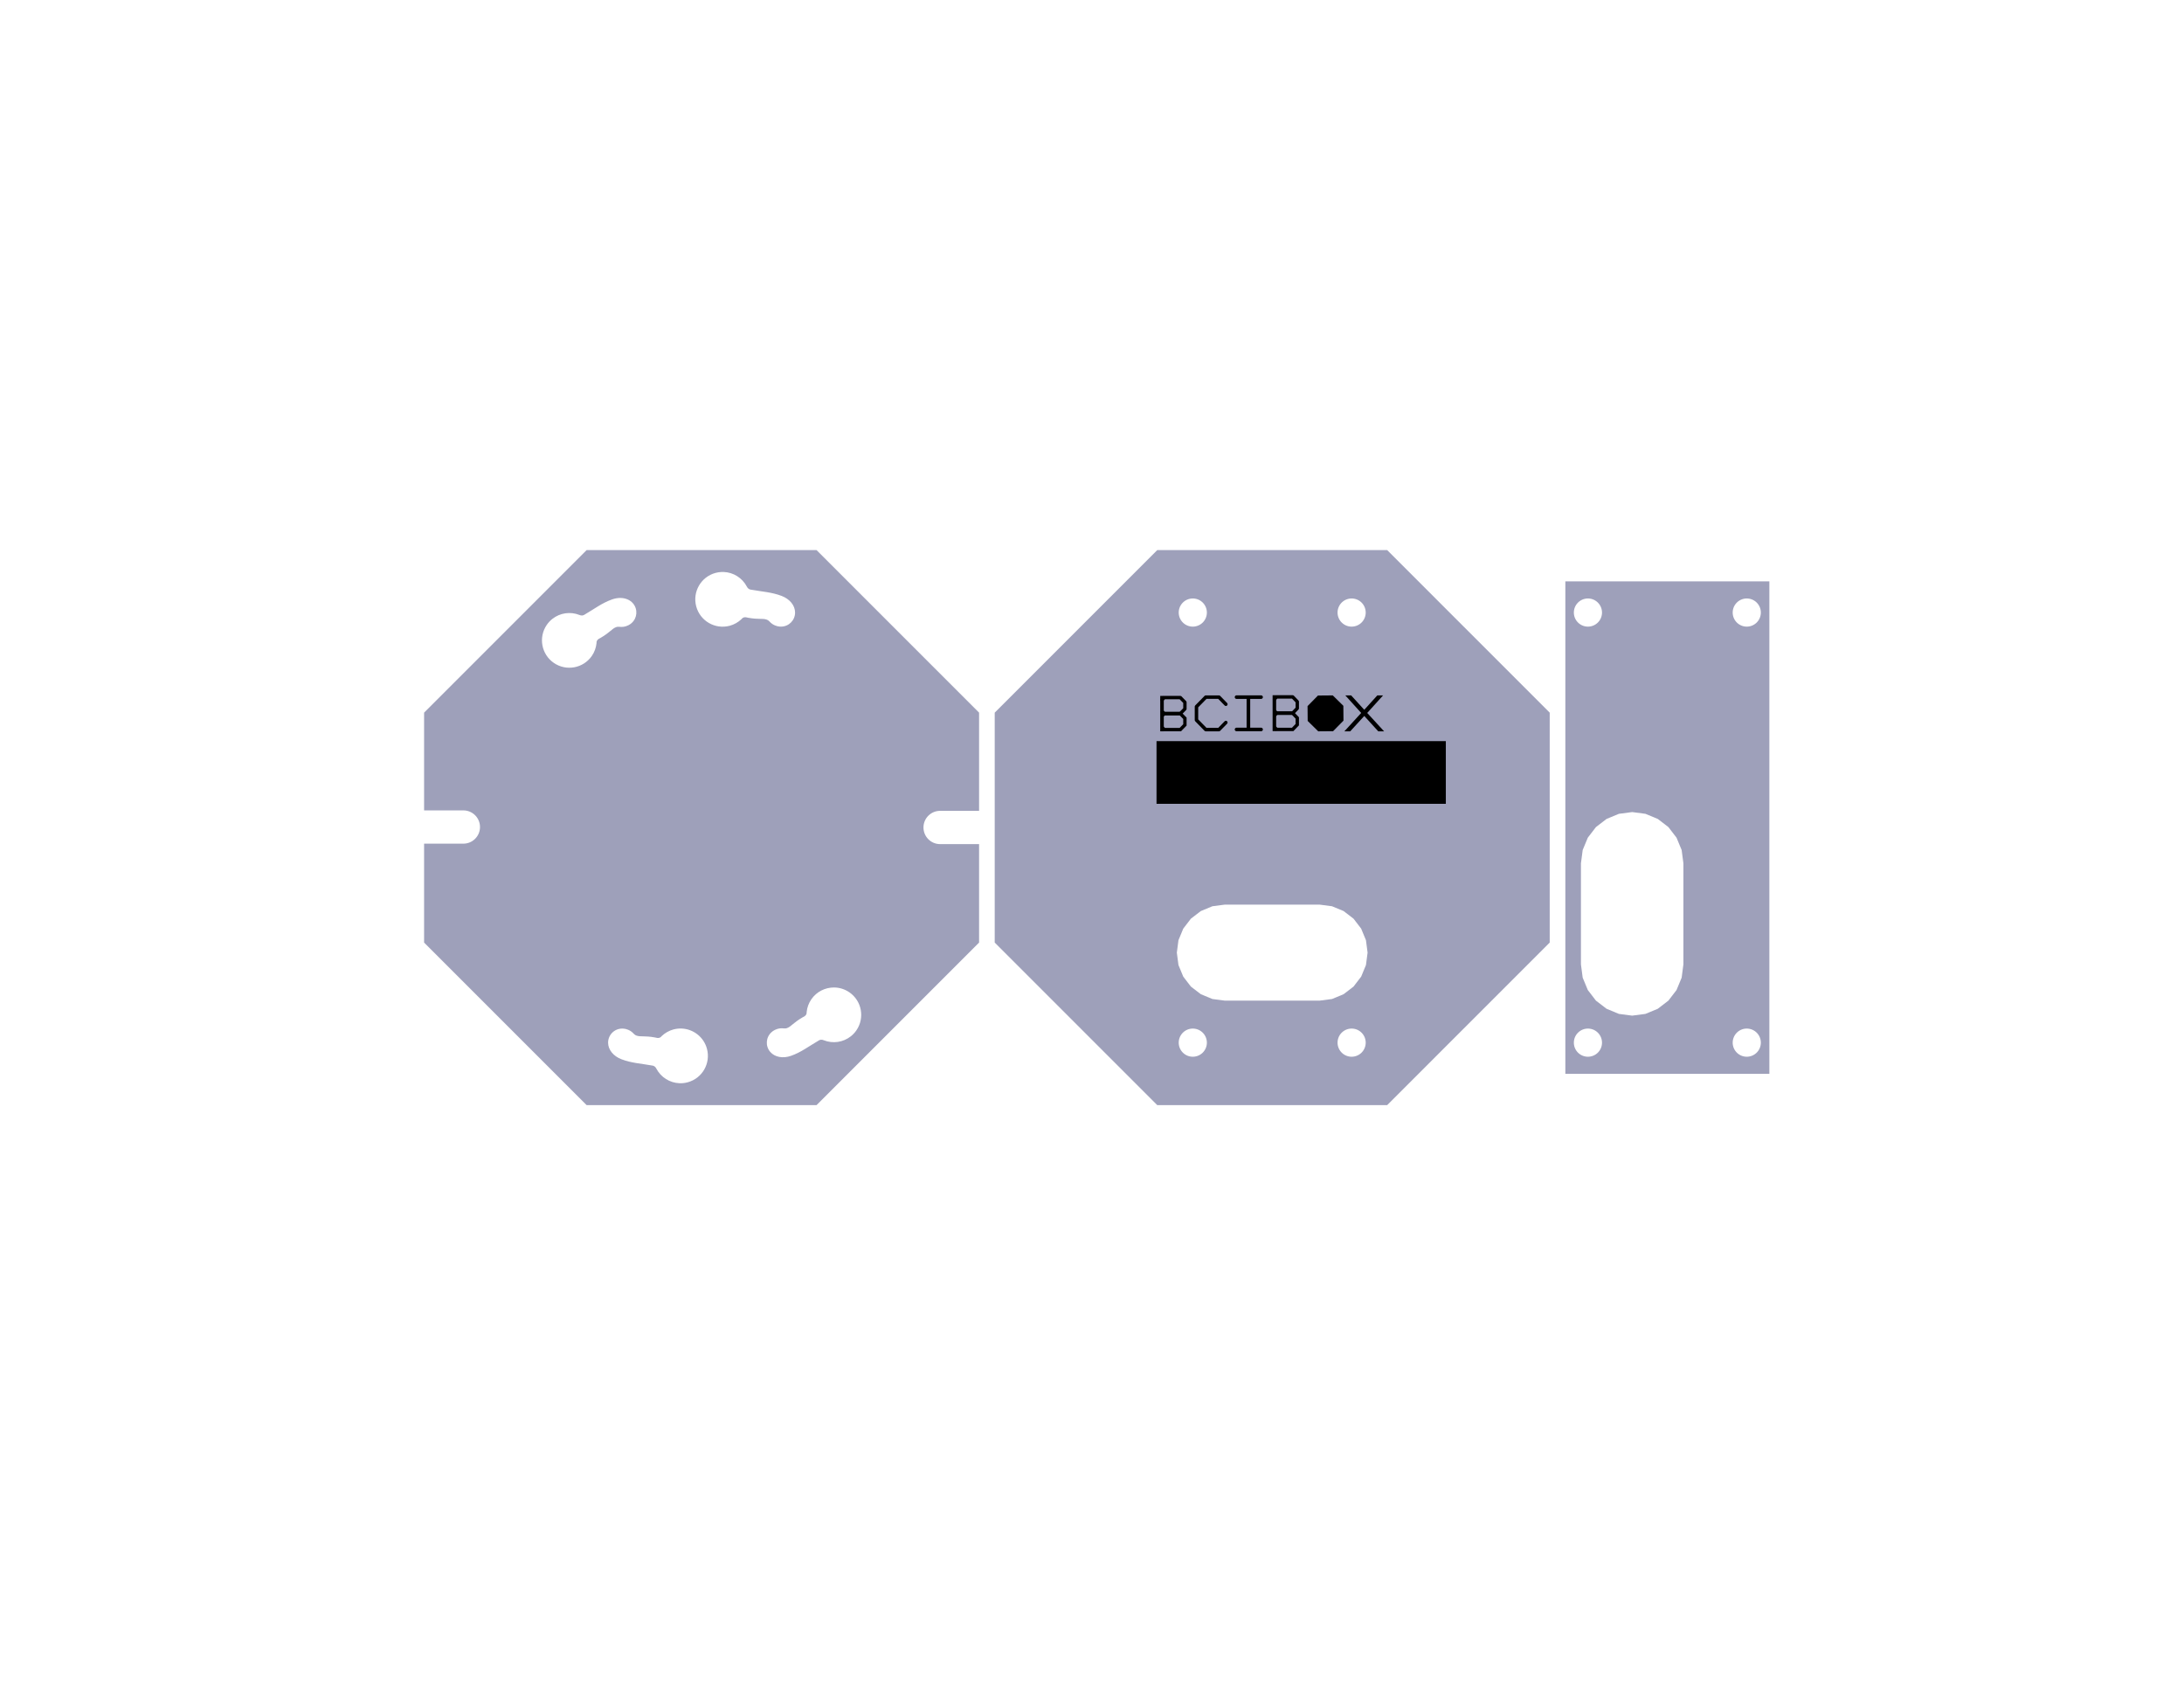 <?xml version="1.0" encoding="UTF-8" standalone="no"?>
<!-- Created with Inkscape (http://www.inkscape.org/) -->

<svg
   xmlns:dc="http://purl.org/dc/elements/1.1/"
   xmlns:cc="http://creativecommons.org/ns#"
   xmlns:rdf="http://www.w3.org/1999/02/22-rdf-syntax-ns#"
   xmlns:svg="http://www.w3.org/2000/svg"
   xmlns="http://www.w3.org/2000/svg"
   xmlns:sodipodi="http://sodipodi.sourceforge.net/DTD/sodipodi-0.dtd"
   xmlns:inkscape="http://www.inkscape.org/namespaces/inkscape"
   width="11in"
   height="8.5in"
   viewBox="0 0 990 765"
   id="svg6783"
   version="1.1"
   inkscape:version="0.91 r13725"
   sodipodi:docname="BCIBox_acrylic_layout_v1.svg">
  <defs
     id="defs6785" />
  <sodipodi:namedview
     id="base"
     pagecolor="#ffffff"
     bordercolor="#666666"
     borderopacity="1.0"
     inkscape:pageopacity="0.0"
     inkscape:pageshadow="2"
     inkscape:zoom="0.65349607"
     inkscape:cx="108.6454"
     inkscape:cy="386.02724"
     inkscape:document-units="px"
     inkscape:current-layer="layer1"
     showgrid="false"
     units="in"
     inkscape:window-width="1535"
     inkscape:window-height="876"
     inkscape:window-x="65"
     inkscape:window-y="24"
     inkscape:window-maximized="1"
     showguides="true"
     inkscape:guide-bbox="true">
    <sodipodi:guide
       position="320.966,390.209"
       orientation="0,1"
       id="guide4161" />
  </sodipodi:namedview>
  <g
     inkscape:label="Layer 1"
     inkscape:groupmode="layer"
     id="layer1"
     transform="translate(0,-287.362)">
    <path
       style="color:#000000;font-style:normal;font-variant:normal;font-weight:normal;font-stretch:normal;font-size:medium;line-height:normal;font-family:sans-serif;text-indent:0;text-align:start;text-decoration:none;text-decoration-line:none;text-decoration-style:solid;text-decoration-color:#000000;letter-spacing:normal;word-spacing:normal;text-transform:none;direction:ltr;block-progression:tb;writing-mode:lr-tb;baseline-shift:baseline;text-anchor:start;white-space:normal;clip-rule:nonzero;display:inline;overflow:visible;visibility:visible;opacity:1;isolation:auto;mix-blend-mode:normal;color-interpolation:sRGB;color-interpolation-filters:linearRGB;solid-color:#000000;solid-opacity:1;fill:#9ea0ba;fill-opacity:1;fill-rule:evenodd;stroke:none;stroke-width:1;stroke-linecap:round;stroke-linejoin:round;stroke-miterlimit:4;stroke-dasharray:none;stroke-dashoffset:0;stroke-opacity:1;color-rendering:auto;image-rendering:auto;shape-rendering:auto;text-rendering:auto;enable-background:accumulate"
       d="M 265.926 249.318 L 192.24 323.002 L 192.24 367.301 L 210.041 367.301 C 211.082 367.301 212.074 367.513 212.977 367.895 C 213.879 368.276 214.691 368.827 215.373 369.51 C 216.055 370.192 216.609 371.004 216.99 371.906 C 217.372 372.808 217.582 373.801 217.582 374.842 C 217.582 375.883 217.372 376.875 216.99 377.777 C 216.609 378.68 216.055 379.492 215.373 380.174 C 214.691 380.856 213.879 381.409 212.977 381.791 C 212.074 382.173 211.082 382.383 210.041 382.383 L 192.24 382.383 L 192.24 427.207 L 265.926 500.893 L 370.131 500.893 L 443.816 427.207 L 443.816 382.586 L 426.148 382.586 C 425.107 382.586 424.115 382.376 423.213 381.994 C 422.311 381.613 421.499 381.059 420.816 380.377 C 420.134 379.695 419.581 378.883 419.199 377.98 C 418.818 377.078 418.607 376.086 418.607 375.045 C 418.607 374.004 418.818 373.012 419.199 372.109 C 419.581 371.207 420.134 370.395 420.816 369.713 C 421.499 369.031 422.311 368.479 423.213 368.098 C 424.115 367.716 425.107 367.504 426.148 367.504 L 443.816 367.504 L 443.816 323.002 L 370.131 249.318 L 265.926 249.318 z M 327.119 259.244 C 327.429 259.233 327.738 259.234 328.049 259.246 C 332.486 259.422 336.454 261.95 338.508 265.814 C 338.964 266.721 339.578 267.244 340.738 267.312 C 345.539 268.181 349.806 268.381 354.332 270.102 C 357.997 271.495 360.404 274.419 360.406 277.635 C 360.406 281.156 357.551 284.011 354.029 284.012 C 353.185 284.011 351.744 283.905 350.059 282.793 C 348.903 282.031 348.738 281.283 347.555 280.846 C 345.697 280.16 343.937 280.865 339.121 279.986 C 338.807 279.929 338.485 279.852 338.148 279.777 C 337.355 279.708 336.707 279.82 336.098 280.631 C 334.609 282.047 332.784 283.077 330.785 283.617 C 324.169 285.39 317.368 281.464 315.596 274.848 C 313.823 268.232 317.749 261.431 324.365 259.658 C 325.265 259.417 326.19 259.278 327.119 259.244 z M 281.502 271.027 C 283.679 271.113 285.627 271.943 286.934 273.471 C 289.221 276.149 288.904 280.175 286.227 282.463 C 285.584 283.011 284.42 283.864 282.416 284.113 C 281.042 284.285 280.432 283.825 279.248 284.262 C 277.39 284.946 276.512 286.626 272.279 289.086 C 272.003 289.246 271.707 289.396 271.402 289.559 C 270.755 290.021 270.333 290.529 270.396 291.541 C 270.184 293.585 269.468 295.553 268.299 297.262 C 264.42 302.908 256.7 304.34 251.055 300.461 C 245.409 296.583 243.975 288.86 247.854 283.215 C 248.558 282.191 249.412 281.28 250.387 280.51 C 253.874 277.761 258.534 277.105 262.605 278.709 C 263.541 279.102 264.349 279.1 265.275 278.398 C 269.489 275.94 272.863 273.321 277.422 271.689 C 278.806 271.194 280.195 270.976 281.502 271.027 z M 378.088 447.568 C 380.477 447.587 382.887 448.295 385.004 449.75 C 390.65 453.628 392.082 461.349 388.203 466.994 C 387.499 468.018 386.645 468.931 385.67 469.701 C 382.182 472.45 377.523 473.104 373.451 471.5 C 372.515 471.107 371.71 471.109 370.783 471.811 C 366.569 474.269 363.194 476.89 358.635 478.521 C 354.943 479.843 351.214 479.182 349.123 476.738 C 346.836 474.06 347.153 470.036 349.83 467.748 C 350.472 467.2 351.637 466.345 353.641 466.096 C 355.014 465.924 355.625 466.385 356.809 465.949 C 358.666 465.264 359.547 463.583 363.779 461.123 C 364.055 460.963 364.35 460.813 364.654 460.65 C 365.302 460.188 365.724 459.682 365.66 458.67 C 365.872 456.626 366.589 454.658 367.758 452.949 C 370.182 449.421 374.107 447.537 378.088 447.568 z M 308.979 466.176 C 314.261 466.386 319.021 469.986 320.461 475.361 C 322.234 481.977 318.308 488.778 311.691 490.551 C 310.491 490.872 309.249 491.011 308.008 490.963 C 303.571 490.787 299.604 488.258 297.551 484.395 C 297.095 483.488 296.479 482.965 295.318 482.896 C 290.518 482.028 286.251 481.828 281.725 480.107 C 278.06 478.714 275.652 475.79 275.65 472.574 C 275.651 469.053 278.506 466.198 282.027 466.197 C 282.872 466.198 284.312 466.306 285.998 467.418 C 287.154 468.18 287.321 468.926 288.504 469.363 C 290.361 470.049 292.12 469.343 296.936 470.223 C 297.25 470.28 297.573 470.359 297.91 470.434 C 298.703 470.503 299.352 470.389 299.961 469.578 C 301.45 468.162 303.273 467.132 305.271 466.592 C 306.512 466.259 307.759 466.127 308.979 466.176 z "
       id="path4219"
       transform="translate(0,287.362)" />
    <path
       style="color:#000000;clip-rule:nonzero;display:inline;overflow:visible;visibility:visible;opacity:1;isolation:auto;mix-blend-mode:normal;color-interpolation:sRGB;color-interpolation-filters:linearRGB;solid-color:#000000;solid-opacity:1;fill:#9ea0ba;fill-opacity:1;fill-rule:nonzero;stroke:none;stroke-width:0.354;stroke-linecap:round;stroke-linejoin:round;stroke-miterlimit:4;stroke-dasharray:none;stroke-dashoffset:0;stroke-opacity:1;color-rendering:auto;image-rendering:auto;shape-rendering:auto;text-rendering:auto;enable-background:accumulate"
       d="m 709.565,550.852 0,223.229 92.48,0 0,-223.229 -92.48,0 z m 10.24,7.766 a 6.378,6.378 0 0 1 6.377,6.379 6.378,6.378 0 0 1 -6.377,6.377 6.378,6.378 0 0 1 -6.379,-6.377 6.378,6.378 0 0 1 6.379,-6.379 z m 72,0 a 6.378,6.378 0 0 1 6.377,6.379 6.378,6.378 0 0 1 -6.377,6.377 6.378,6.378 0 0 1 -6.379,-6.377 6.378,6.378 0 0 1 6.379,-6.379 z m -51.947,96.809 6.01,0.791 5.6,2.32 4.811,3.689 3.689,4.809 2.32,5.6 0.791,6.01 0,45.83 -0.791,6.008 -2.32,5.6 -3.689,4.809 -4.811,3.689 -5.6,2.32 -6.01,0.791 -6.012,-0.791 -5.6,-2.32 -4.811,-3.689 -3.689,-4.809 -2.32,-5.6 -0.791,-6.008 0,-45.83 0.791,-6.01 2.32,-5.6 3.689,-4.809 4.811,-3.689 5.6,-2.32 6.012,-0.791 z m 51.947,98.131 a 6.378,6.378 0 0 1 6.377,6.379 6.378,6.378 0 0 1 -6.377,6.377 6.378,6.378 0 0 1 -6.379,-6.377 6.378,6.378 0 0 1 6.379,-6.379 z m -72,0.002 a 6.378,6.378 0 0 1 6.377,6.377 6.378,6.378 0 0 1 -6.377,6.379 6.378,6.378 0 0 1 -6.379,-6.379 6.378,6.378 0 0 1 6.379,-6.377 z"
       id="face0-cut-5"
       inkscape:connector-curvature="0" />
    <path
       style="color:#000000;clip-rule:nonzero;display:inline;overflow:visible;visibility:visible;opacity:1;isolation:auto;mix-blend-mode:normal;color-interpolation:sRGB;color-interpolation-filters:linearRGB;solid-color:#000000;solid-opacity:1;fill:#9ea0ba;fill-opacity:1;fill-rule:nonzero;stroke:none;stroke-width:0.354;stroke-linecap:round;stroke-linejoin:round;stroke-miterlimit:4;stroke-dasharray:none;stroke-dashoffset:0;stroke-opacity:1;color-rendering:auto;image-rendering:auto;shape-rendering:auto;text-rendering:auto;enable-background:accumulate"
       d="m 524.588,536.68 -73.686,73.684 0,104.205 73.686,73.686 104.205,0 73.684,-73.686 0,-104.205 -73.684,-73.684 -104.205,0 z m 16.102,21.938 a 6.378,6.378 0 0 1 6.379,6.379 6.378,6.378 0 0 1 -6.379,6.377 6.378,6.378 0 0 1 -6.377,-6.377 6.378,6.378 0 0 1 6.377,-6.379 z m 72,0 a 6.378,6.378 0 0 1 6.379,6.379 6.378,6.378 0 0 1 -6.379,6.377 6.378,6.378 0 0 1 -6.377,-6.377 6.378,6.378 0 0 1 6.377,-6.379 z m -57.477,138.756 42.953,0 5.631,0.74 5.248,2.174 4.508,3.459 3.457,4.506 2.174,5.248 0.742,5.633 -0.742,5.631 -2.174,5.248 -3.457,4.506 -4.508,3.459 -5.248,2.174 -5.631,0.74 -42.953,0 -5.631,-0.74 -5.248,-2.174 -4.506,-3.459 -3.459,-4.506 -2.174,-5.248 -0.74,-5.631 0.74,-5.633 2.174,-5.248 3.459,-4.506 4.506,-3.459 5.248,-2.174 5.631,-0.74 z m 57.477,56.184 a 6.378,6.378 0 0 1 6.379,6.379 6.378,6.378 0 0 1 -6.379,6.377 6.378,6.378 0 0 1 -6.377,-6.377 6.378,6.378 0 0 1 6.377,-6.379 z m -72,0.002 a 6.378,6.378 0 0 1 6.379,6.377 6.378,6.378 0 0 1 -6.379,6.379 6.378,6.378 0 0 1 -6.377,-6.379 6.378,6.378 0 0 1 6.377,-6.377 z"
       id="face0-cut"
       inkscape:connector-curvature="0" />
    <path
       inkscape:connector-curvature="0"
       id="path8-5"
       style="display:inline;fill:none;stroke:#00ff00;stroke-width:0.354;stroke-linecap:round;stroke-linejoin:round;stroke-miterlimit:4;stroke-dasharray:none"
       d="m 713.962,717.217 m 0,-104.206 M 640.278,539.327 m -104.206,0 m -73.685,73.685 m 0,104.206 m 73.685,73.685 m 104.206,0 m -84.459,-50.277 m -4.507,-3.458 m -3.458,-4.507 m -2.174,-5.248 m -0.741,-5.632 m 0.741,-5.632 m 2.174,-5.248 m 3.458,-4.507 m 4.507,-3.458 m 5.248,-2.174 m 5.632,-0.741 m 42.952,0 m 5.632,0.741 m 5.248,2.174 m 4.507,3.458 m 3.458,4.507 m 2.174,5.248 m 0.741,5.632 m -0.741,5.632 m -2.174,5.248 m -3.458,4.507 m -4.507,3.458 m -5.248,2.174 m -5.632,0.741 m -42.952,0 m -5.632,-0.741 m -9.773,15.359 m 0.835,-1.088 m 1.088,-0.835 m 1.267,-0.525 m 1.36,-0.179 m 1.36,0.179 m 1.267,0.525 m 1.088,0.835 m 0.835,1.088 m 0.525,1.267 m 0.179,1.36 m -0.179,1.36 m -0.525,1.267 m -0.835,1.088 m -1.088,0.835 m -1.267,0.525 m -1.36,0.179 m -1.36,-0.179 m -1.267,-0.525 m -1.088,-0.835 m -0.835,-1.088 m -0.525,-1.267 m -0.179,-1.36 m 0.179,-1.36 m 71.129,-3.715 m 1.267,0.525 m 1.088,0.835 m 0.835,1.088 m 0.525,1.267 m 0.179,1.36 m -0.179,1.36 m -0.525,1.267 m -0.835,1.088 m -1.088,0.835 m -1.267,0.525 m -1.36,0.179 m -1.36,-0.179 m -1.267,-0.525 m -1.088,-0.835 m -0.835,-1.088 m -0.525,-1.267 m -0.179,-1.36 m 0.179,-1.36 m 0.525,-1.267 m 0.835,-1.088 m 1.088,-0.835 m 1.267,-0.525 m 1.36,-0.179 M 616.823,565.73 m 1.088,-0.835 m 1.267,-0.525 m 1.36,-0.179 m 1.36,0.179 m 1.267,0.525 m 1.088,0.835 m 0.835,1.088 m 0.525,1.267 m 0.179,1.36 m -0.179,1.36 m -0.525,1.267 m -0.835,1.088 m -1.088,0.835 m -1.267,0.525 m -1.36,0.179 m -1.36,-0.179 m -1.267,-0.525 m -1.088,-0.835 m -0.835,-1.088 m -0.525,-1.267 m -0.179,-1.36 m 0.179,-1.36 m 0.525,-1.267 m -63.859,-1.088 m 1.088,-0.835 m 1.267,-0.525 m 1.36,-0.179 m 1.36,0.179 m 1.267,0.525 m 1.088,0.835 m 0.835,1.088 m 0.525,1.267 m 0.179,1.36 m -0.179,1.36 m -0.525,1.267 m -0.835,1.088 m -1.088,0.835 m -1.267,0.525 m -1.36,0.179 m -1.36,-0.179 m -1.267,-0.525 m -1.088,-0.835 m -0.835,-1.088 m -0.525,-1.267 m -0.179,-1.36 m 0.179,-1.36 m 0.525,-1.267" />
    <flowRoot
       xml:space="preserve"
       id="flowRoot4354"
       style="font-style:normal;font-weight:normal;font-size:14.836px;line-height:125%;font-family:sans-serif;letter-spacing:0px;word-spacing:0px;display:inline;fill:#000000;fill-opacity:1;stroke:none;stroke-width:1px;stroke-linecap:butt;stroke-linejoin:miter;stroke-opacity:1"
       transform="translate(192.241,249.318)"><flowRegion
         id="flowRegion4356"><rect
           id="rect4358"
           width="131.14"
           height="28.409"
           x="332.009"
           y="373.956" /></flowRegion><flowPara
         id="flowPara4360"
         style="font-style:normal;font-variant:normal;font-weight:normal;font-stretch:normal;font-family:'URW Gothic L';-inkscape-font-specification:'URW Gothic L'">Autodidacts.io</flowPara></flowRoot>    <g
       transform="matrix(0.543,0,0,0.543,644.971,199.785)"
       style="display:inline"
       id="g5868-2">
      <g
         transform="translate(-358.011,78.948)"
         id="g4699-6-0"
         style="display:inline">
        <path
           sodipodi:type="star"
           style="display:inline;opacity:1;fill:#000000;fill-opacity:1;stroke:none;stroke-width:2.344;stroke-linejoin:miter;stroke-miterlimit:4;stroke-dasharray:none;stroke-opacity:1"
           id="path4462-9-2-6-4-0"
           sodipodi:sides="8"
           sodipodi:cx="276.76266"
           sodipodi:cy="677.78284"
           sodipodi:r1="16.172678"
           sodipodi:r2="15.221523"
           sodipodi:arg1="1.1695871"
           sodipodi:arg2="1.5622862"
           inkscape:flatsided="true"
           inkscape:rounded="0"
           inkscape:randomized="0"
           d="m 283.079,692.671 -12.378,0.105 -8.827,-8.678 -0.105,-12.378 8.678,-8.827 12.378,-0.105 8.827,8.678 0.105,12.378 z" />
        <path
           sodipodi:type="star"
           style="display:inline;opacity:1;fill:none;fill-opacity:1;stroke:#000000;stroke-width:1.997;stroke-linejoin:miter;stroke-miterlimit:4;stroke-dasharray:none;stroke-opacity:1"
           id="path4405-7-2-0-3-3-3"
           sodipodi:sides="8"
           sodipodi:cx="276.76266"
           sodipodi:cy="677.78284"
           sodipodi:r1="9.9560261"
           sodipodi:r2="10.435392"
           sodipodi:arg1="0.39327638"
           sodipodi:arg2="0.78597548"
           inkscape:flatsided="true"
           inkscape:rounded="0"
           inkscape:randomized="0"
           d="m 285.959,681.598 -5.391,5.385 -7.62,-0.004 -5.385,-5.391 0.004,-7.62 5.391,-5.385 7.62,0.004 5.385,5.391 z" />
      </g>
      <path
         inkscape:connector-curvature="0"
         id="path4505-2-2-5-9"
         style="font-style:normal;font-variant:normal;font-weight:normal;font-stretch:normal;font-size:medium;line-height:125%;font-family:'URW Gothic L';-inkscape-font-specification:'URW Gothic L';letter-spacing:0px;word-spacing:0px;display:inline;fill:#000000;fill-opacity:1;stroke:none;stroke-width:1px;stroke-linecap:butt;stroke-linejoin:miter;stroke-opacity:1"
         d="m -65.502,771.725 4.864,0 11.74,-12.828 11.684,12.828 4.864,0 -14.087,-15.345 13.249,-14.655 -4.808,0 -10.901,12.016 -10.957,-12.016 -4.864,0 13.249,14.655 -14.032,15.345 z" />
      <path
         sodipodi:nodetypes="cccccccc"
         id="path4563-7-5-0"
         d="m -164.446,764.358 -5.777,5.921 -10.99,-0.006 -7.767,-7.943 0.006,-11.226 7.776,-7.934 10.99,0.006 5.768,5.93"
         style="display:inline;opacity:1;fill:none;fill-opacity:1;stroke:#000000;stroke-width:2.891;stroke-linecap:round;stroke-linejoin:round;stroke-miterlimit:4;stroke-dasharray:none;stroke-opacity:1"
         inkscape:connector-curvature="0" />
      <g
         id="g4677-9-8"
         transform="translate(-285.304,141.299)"
         style="display:inline">
        <path
           sodipodi:nodetypes="cccccccc"
           style="display:inline;opacity:1;fill:none;fill-opacity:1;stroke:#000000;stroke-width:2.8;stroke-linejoin:miter;stroke-miterlimit:4;stroke-dasharray:none;stroke-opacity:1"
           d="m 67.604,617.479 1.827,-1.864 13.42,0.003 3.83,3.916 -0.003,5.534 -3.835,3.911 -13.42,-0.003 -1.554,-1.589"
           id="path4558-9-9-9-3"
           inkscape:connector-curvature="0" />
        <path
           d="m 66.078,630.426 2.96,0 0,-29.56 -2.96,0 0,29.56 z"
           style="font-style:normal;font-variant:normal;font-weight:normal;font-stretch:normal;font-size:medium;line-height:125%;font-family:'URW Gothic L';-inkscape-font-specification:'URW Gothic L';letter-spacing:0px;word-spacing:0px;display:inline;fill:#000000;fill-opacity:1;stroke:none;stroke-width:1px;stroke-linecap:butt;stroke-linejoin:miter;stroke-opacity:1"
           id="path4595-8-8-8"
           inkscape:connector-curvature="0" />
        <path
           sodipodi:nodetypes="cccccccc"
           id="path4603-1-0-7"
           d="m 67.604,604.111 1.827,-1.864 13.42,0.003 3.83,3.916 -0.003,5.534 -3.835,3.911 -13.42,-0.003 -1.554,-1.589"
           style="display:inline;opacity:1;fill:none;fill-opacity:1;stroke:#000000;stroke-width:2.8;stroke-linecap:round;stroke-linejoin:round;stroke-miterlimit:4;stroke-dasharray:none;stroke-opacity:1"
           inkscape:connector-curvature="0" />
      </g>
      <g
         style="display:inline"
         transform="matrix(1,0,0,1.014,-193.504,132.3)"
         id="g5844-3">
        <path
           inkscape:connector-curvature="0"
           id="path5846-1"
           d="m 69.605,617.525 1.827,-1.864 13.42,0.003 3.83,3.916 -0.003,5.534 -3.835,3.911 -13.42,-0.003 -1.554,-1.589"
           style="display:inline;opacity:1;fill:none;fill-opacity:1;stroke:#000000;stroke-width:2.8;stroke-linejoin:miter;stroke-miterlimit:4;stroke-dasharray:none;stroke-opacity:1"
           sodipodi:nodetypes="cccccccc" />
        <path
           inkscape:connector-curvature="0"
           id="path5848-0"
           style="font-style:normal;font-variant:normal;font-weight:normal;font-stretch:normal;font-size:medium;line-height:125%;font-family:'URW Gothic L';-inkscape-font-specification:'URW Gothic L';letter-spacing:0px;word-spacing:0px;display:inline;fill:#000000;fill-opacity:1;stroke:none;stroke-width:1px;stroke-linecap:butt;stroke-linejoin:miter;stroke-opacity:1"
           d="m 68.079,630.426 2.96,0 0,-29.56 -2.96,0 0,29.56 z" />
        <path
           inkscape:connector-curvature="0"
           style="display:inline;opacity:1;fill:none;fill-opacity:1;stroke:#000000;stroke-width:2.8;stroke-linecap:round;stroke-linejoin:round;stroke-miterlimit:4;stroke-dasharray:none;stroke-opacity:1"
           d="m 69.605,604.111 1.827,-1.864 13.42,0.003 3.83,3.916 -0.003,5.534 -3.835,3.911 -13.42,-0.003 -1.554,-1.589"
           id="path5850-0"
           sodipodi:nodetypes="cccccccc" />
      </g>
      <g
         transform="matrix(1.001,0,0,0.982,-0.96,13.826)"
         id="g5858-5">
        <path
           style="fill:none;fill-rule:evenodd;stroke:#000000;stroke-width:3.032;stroke-linecap:round;stroke-linejoin:round;stroke-miterlimit:4;stroke-dasharray:none;stroke-opacity:1"
           d="m -154.396,742.722 20.438,0"
           id="path5852-3"
           inkscape:connector-curvature="0"
           sodipodi:nodetypes="cc" />
        <path
           inkscape:connector-curvature="0"
           id="path5854-1"
           d="m -154.396,770.209 20.438,0"
           style="fill:none;fill-rule:evenodd;stroke:#000000;stroke-width:3.032;stroke-linecap:round;stroke-linejoin:round;stroke-miterlimit:4;stroke-dasharray:none;stroke-opacity:1"
           sodipodi:nodetypes="cc" />
        <path
           style="fill:none;fill-rule:evenodd;stroke:#000000;stroke-width:3;stroke-linecap:butt;stroke-linejoin:miter;stroke-miterlimit:4;stroke-dasharray:none;stroke-opacity:1"
           d="m -144.518,742.722 0,13.336 0,14.151"
           id="path5856-8"
           inkscape:connector-curvature="0"
           sodipodi:nodetypes="ccc" />
      </g>
    </g>
  </g>
</svg>
